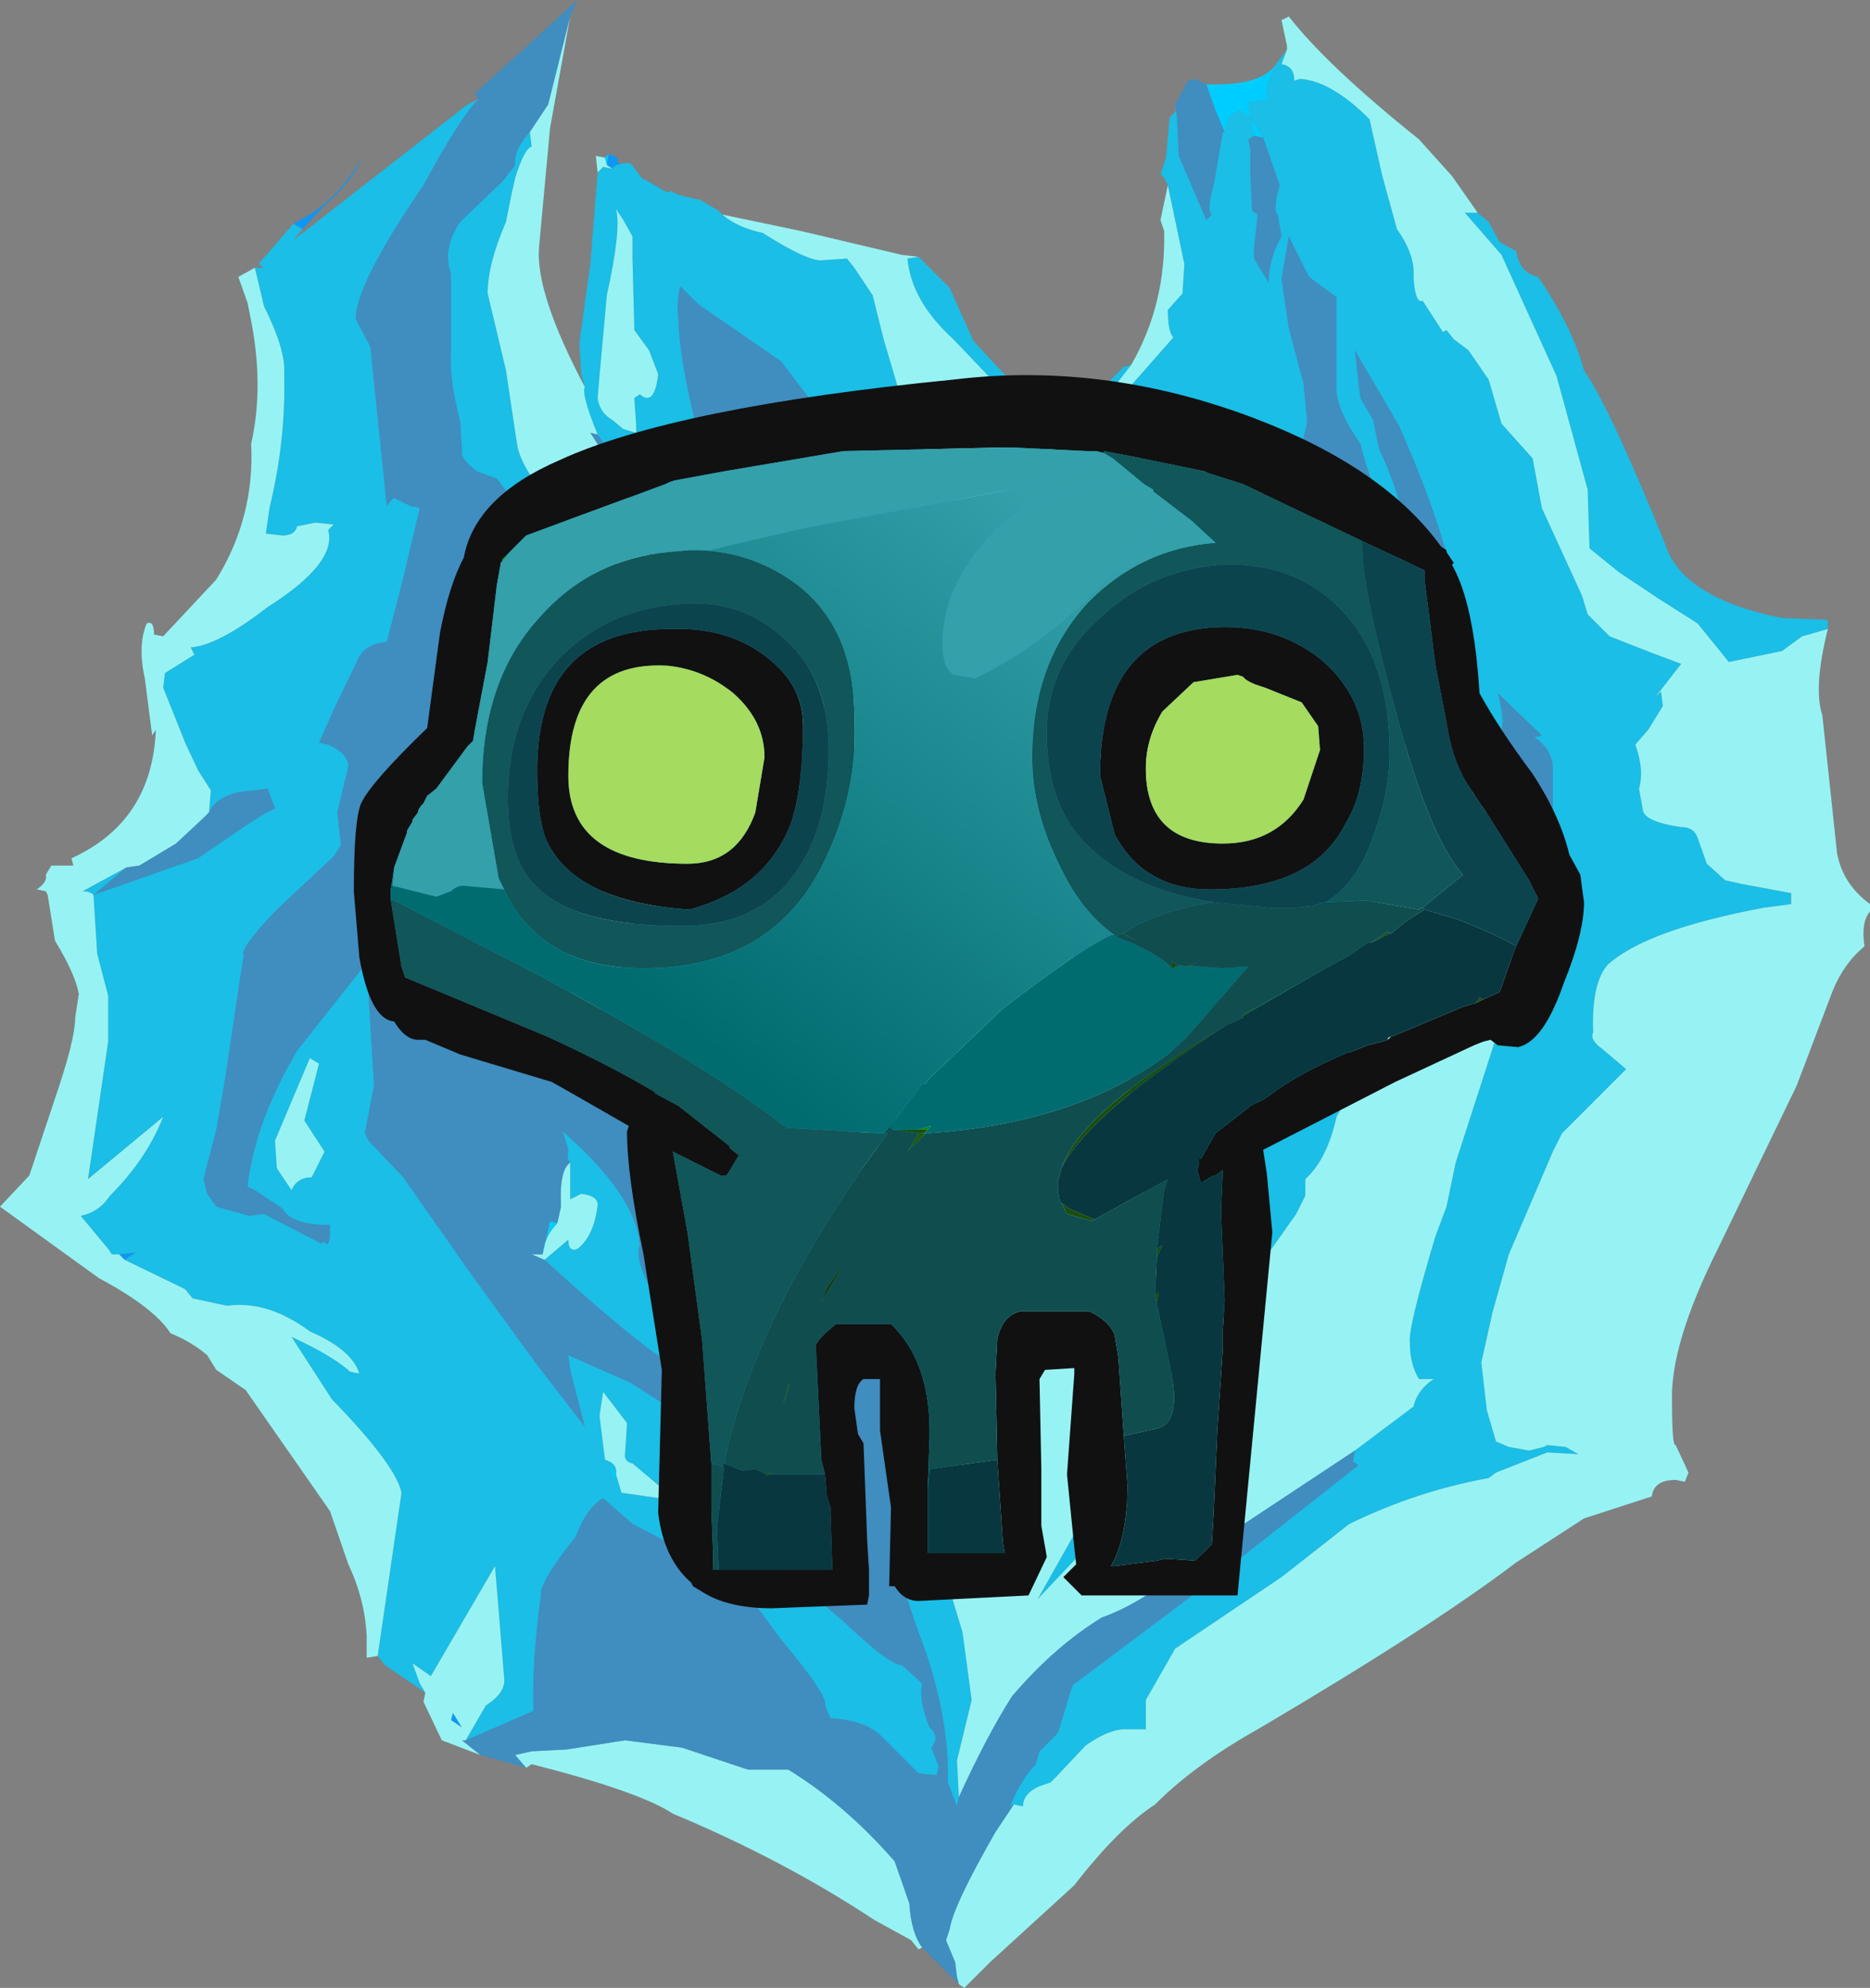 <?xml version="1.0" encoding="UTF-8" standalone="no"?>
<svg xmlns:ffdec="https://www.free-decompiler.com/flash" xmlns:xlink="http://www.w3.org/1999/xlink" ffdec:objectType="shape" height="54.2px" width="51.0px" xmlns="http://www.w3.org/2000/svg">
  <rect width="100%" height="100%" fill="#808080" stroke="none"/>
  <g transform="matrix(1.0, 0.0, 0.0, 1.0, 9.85, 6.9)">
    <path d="M6.75 -2.7 L7.0 -2.6 Q6.95 -2.4 7.15 -2.45 L6.95 -2.4 6.85 -2.3 6.7 -2.4 6.75 -2.7 M7.65 -2.05 L7.95 -1.85 8.35 -1.65 7.65 -2.05 M-1.85 -0.8 L-1.4 -1.05 Q-0.55 -1.6 0.0 -2.55 -0.25 -1.95 -1.0 -1.3 L-1.6 -0.65 -1.85 -0.8 M19.3 18.85 L19.7 19.4 19.65 19.6 19.3 18.85 M2.45 40.0 L2.5 39.8 2.75 40.2 2.45 40.0 M-6.6 27.3 L-6.15 27.25 -6.45 27.45 -6.6 27.3" fill="#0099ff" fill-opacity="0.902" fill-rule="evenodd" stroke="none"/>
    <path d="M6.1 3.65 L6.0 3.3 5.95 2.45 6.25 0.3 6.45 -2.2 6.6 -2.35 6.85 -2.3 6.95 -2.4 7.15 -2.45 7.35 -2.45 7.65 -2.05 8.35 -1.65 8.45 -1.7 Q8.5 -1.6 9.25 -1.45 L9.75 -1.15 9.85 -1.05 Q10.25 -0.7 10.95 -0.55 12.05 0.15 12.5 0.2 L13.25 0.15 13.45 0.4 13.95 1.15 14.25 2.35 14.9 4.55 16.05 6.65 16.75 7.15 17.5 6.65 17.7 6.15 18.05 5.7 17.45 6.35 Q17.05 6.35 17.05 5.95 L17.5 5.45 17.55 4.6 17.4 3.95 17.2 3.45 16.15 2.35 Q15.0 1.3 14.9 0.15 L15.2 0.1 16.05 0.95 16.7 2.4 18.0 3.8 18.8 4.4 19.75 4.2 19.75 4.05 Q19.8 3.7 20.2 3.7 L20.8 3.1 21.0 3.05 19.8 4.6 19.4 4.85 18.8 5.2 18.7 5.55 19.0 5.35 19.9 4.8 21.05 3.55 22.15 2.3 Q22.0 2.15 22.0 1.55 L22.4 1.1 22.45 0.3 22.0 -1.85 21.9 -2.05 21.8 -2.15 21.95 -2.6 22.05 -3.7 Q22.3 -3.9 22.2 -4.05 L22.25 -3.7 22.3 -2.65 23.05 -0.9 23.2 -1.05 Q23.05 -1.15 23.25 -1.85 L23.5 -3.3 23.55 -3.3 23.65 -3.7 23.95 -3.9 24.25 -3.7 24.2 -4.1 24.75 -4.2 Q24.6 -4.35 24.85 -4.95 L24.95 -5.15 25.25 -5.55 25.1 -5.15 Q25.45 -5.1 25.45 -4.7 L25.6 -4.75 Q26.45 -4.7 27.5 -3.65 L27.85 -2.1 28.25 -0.65 Q28.75 0.05 28.7 0.65 28.75 1.4 28.95 1.3 L29.5 2.15 29.6 2.1 29.8 2.35 30.2 2.65 30.75 3.45 31.1 4.65 31.95 5.6 32.2 6.95 33.3 9.35 33.45 9.85 34.05 10.45 35.2 10.9 36.0 11.2 35.3 12.1 35.45 11.95 35.5 12.35 35.1 13.0 34.75 13.4 Q35.0 14.1 34.85 14.6 L34.95 15.15 Q34.95 15.5 36.0 15.65 36.35 15.65 36.45 15.95 L36.7 16.65 37.2 17.1 37.65 17.2 39.0 17.45 39.0 17.75 38.25 17.85 Q35.05 18.45 34.0 19.4 33.55 19.9 33.6 21.25 33.5 21.45 33.85 21.7 L34.5 22.25 32.75 24.0 32.5 24.5 31.3 27.3 30.85 28.9 30.55 30.25 30.7 31.55 30.95 32.4 31.3 32.55 31.85 32.65 32.25 32.55 32.35 32.5 32.85 32.55 33.2 32.75 32.35 32.7 30.95 33.25 30.75 33.4 Q28.8 33.75 26.95 34.65 L25.1 36.1 22.2 38.05 21.4 39.45 21.4 40.25 20.75 40.25 Q20.3 40.3 19.75 40.7 L18.95 41.55 18.8 41.7 18.5 41.8 Q18.05 42.0 18.05 42.35 L17.8 42.3 17.7 42.35 Q18.0 41.6 18.4 41.2 L18.5 40.85 19.0 40.35 19.4 39.05 23.0 36.35 27.2 33.05 27.05 32.95 27.1 32.65 28.7 31.45 Q28.8 31.0 29.25 30.7 L28.85 30.7 Q28.6 30.3 28.6 29.7 28.55 29.3 29.3 26.8 L29.6 26.0 29.85 24.8 31.45 19.85 31.35 19.4 Q31.75 17.85 32.35 16.85 32.6 16.25 32.5 15.25 L32.5 14.0 Q32.45 13.5 32.0 13.2 L32.2 13.15 31.0 12.0 Q31.25 12.9 31.0 13.25 L30.7 13.25 Q30.3 12.7 29.85 11.6 29.7 10.5 29.0 10.15 28.05 9.35 28.0 8.35 L27.95 6.95 Q27.55 6.4 27.25 5.2 26.55 4.2 26.6 3.6 L26.6 1.2 25.85 0.65 25.3 -0.45 25.1 0.7 25.3 2.05 25.7 3.55 25.8 4.6 25.7 5.05 25.5 5.35 24.8 6.15 24.2 7.4 23.3 8.55 22.05 9.7 22.05 8.8 Q22.15 8.15 21.8 8.1 L21.05 7.2 20.7 6.65 Q20.45 6.6 20.25 6.9 L18.25 8.2 18.05 8.7 18.05 9.15 17.55 9.25 17.25 9.45 17.4 8.95 16.95 8.65 16.4 8.05 14.45 7.05 14.3 6.35 14.0 6.35 12.9 4.85 11.45 2.95 9.2 1.4 8.7 0.9 Q8.6 1.35 8.65 1.8 8.7 3.1 9.25 5.15 L10.0 8.55 8.9 8.3 7.75 6.6 7.5 5.9 Q6.95 5.7 6.45 4.95 6.0 3.85 6.1 3.65 M30.45 -1.1 L30.75 -0.85 31.05 -0.3 31.5 -0.05 Q31.6 0.55 32.1 0.65 33.05 2.05 33.35 3.2 34.05 4.2 35.55 7.9 36.0 9.4 38.75 9.95 L40.0 10.0 40.0 10.25 39.3 10.45 38.75 10.85 37.3 11.15 36.45 10.1 35.35 9.4 34.3 8.7 33.5 8.05 33.45 6.45 32.6 3.35 31.1 0.05 30.1 -1.1 30.45 -1.1 M1.75 39.25 L0.65 38.5 0.45 38.25 1.1 33.8 Q0.95 33.05 -0.8 31.25 L-1.9 29.55 Q-0.8 30.05 -0.3 30.5 L-0.05 30.55 Q-0.25 29.9 -1.4 29.4 -2.55 28.55 -3.65 28.7 L-3.9 28.65 -4.6 28.5 -4.8 28.25 -6.45 27.45 -6.15 27.25 -6.6 27.3 -6.8 27.3 -6.9 27.15 -7.65 26.25 Q-7.15 26.15 -6.85 25.7 -5.85 24.7 -5.4 23.55 L-7.45 25.25 -6.9 21.5 -6.9 20.25 -7.2 19.1 -7.3 17.5 -4.45 16.5 -3.35 15.75 Q-2.55 15.2 -2.35 15.15 L-2.55 14.6 -2.9 14.65 Q-3.9 14.7 -4.15 15.25 L-4.1 14.65 -4.45 14.1 -4.8 13.35 -5.4 11.85 -5.35 11.45 -4.55 10.95 -4.65 10.75 Q-3.9 10.7 -2.55 9.65 -0.65 8.45 -0.9 7.55 L-0.75 7.4 -1.25 7.35 -1.75 7.45 Q-1.8 7.7 -2.15 7.7 L-2.6 7.65 -2.5 6.95 Q-2.05 5.1 -2.1 3.3 -2.05 2.65 -2.65 1.45 L-2.9 0.4 -2.65 0.4 -2.8 0.3 -1.85 -0.8 -1.6 -0.65 -1.85 -0.35 2.9 -4.05 3.2 -4.2 Q2.7 -3.7 1.7 -1.85 -0.15 0.85 -0.15 1.8 L0.25 2.55 0.7 6.9 Q0.9 6.6 0.95 6.7 L1.35 6.9 1.6 6.95 1.15 8.85 0.7 10.6 Q0.15 10.65 -0.05 11.0 L-0.75 12.45 -1.15 13.35 -0.9 13.4 Q-0.35 13.65 -0.35 14.0 L-0.65 15.25 -0.55 16.15 -0.75 16.45 -2.3 17.9 Q-3.35 19.0 -3.2 19.15 L-3.3 19.75 -3.7 22.45 -3.95 23.9 -4.3 25.25 -4.2 25.65 -3.95 26.0 -3.05 26.25 -2.65 26.2 -1.1 27.0 -1.0 26.95 Q-0.9 27.15 -0.85 26.8 L-0.85 26.5 Q-1.9 26.5 -2.15 26.05 L-2.9 25.55 -3.1 25.45 Q-2.9 23.7 -1.75 21.75 L0.15 19.35 0.35 22.7 0.1 24.0 0.2 24.2 1.15 25.2 2.9 27.7 4.75 30.25 6.1 32.0 5.7 30.45 5.65 30.05 7.35 30.8 8.75 31.7 11.15 35.2 Q11.8 36.2 13.15 37.3 14.4 38.5 14.75 38.5 L15.3 39.0 Q15.2 39.45 15.5 40.2 15.8 40.45 15.55 40.75 L15.75 41.25 15.7 41.5 15.2 41.45 14.8 41.05 14.2 40.45 Q13.75 40.0 12.8 39.95 L12.65 39.6 Q12.75 39.35 11.45 37.8 L10.2 36.1 7.4 34.65 6.6 33.95 Q6.15 34.2 5.85 35.0 4.85 36.25 4.9 36.6 4.65 38.45 4.7 39.75 L2.85 40.55 3.4 39.6 Q3.95 39.25 3.9 38.85 L3.65 35.8 1.9 38.8 1.4 38.45 1.6 39.0 1.75 39.25 M7.4 9.4 Q6.9 9.6 6.4 8.85 L5.4 7.9 4.65 7.4 3.7 6.15 3.15 5.95 Q2.7 5.6 2.75 5.4 L2.7 4.6 Q2.4 3.4 2.45 2.8 L2.45 0.55 Q2.2 -0.1 2.7 -0.85 L3.85 -1.95 4.2 -2.4 Q4.15 -2.8 4.6 -3.3 L4.65 -2.9 Q4.45 -2.85 4.2 -2.05 L4.1 -1.6 3.95 -0.85 Q3.45 0.3 3.45 1.1 L3.95 3.2 4.25 5.2 Q4.35 5.95 5.65 7.35 L7.85 9.15 7.4 9.4 M7.15 -0.9 L6.95 -1.2 Q7.1 -0.65 6.7 1.15 L6.5 3.35 6.45 3.95 Q6.5 4.35 6.85 4.55 L7.15 4.8 7.5 4.9 7.5 4.7 7.45 3.95 7.6 3.85 Q8.0 4.2 8.1 3.3 L7.85 2.65 7.45 2.1 7.4 0.15 7.4 -0.45 7.15 -0.9 M24.6 -3.15 L24.25 -3.7 24.35 -3.2 24.2 -3.1 24.25 -2.8 24.25 -2.15 24.3 -1.15 24.45 -1.05 24.35 -0.15 24.35 0.15 24.75 0.8 Q24.75 0.15 25.1 -0.45 L25.0 -1.05 Q24.85 -1.15 25.05 -1.85 L24.6 -3.15 M27.75 5.3 Q28.45 6.85 28.35 7.3 L28.7 8.1 28.75 9.1 Q28.75 9.45 29.5 10.2 L30.05 11.1 30.35 11.65 30.3 11.25 30.2 10.95 30.3 10.65 30.3 10.25 29.85 9.35 Q29.6 7.65 28.3 4.7 L27.1 2.65 27.25 3.95 27.6 4.55 27.75 5.3 M19.95 13.85 L20.5 13.75 20.2 14.25 21.05 13.85 21.0 14.25 21.05 14.65 Q21.75 14.85 22.0 14.2 L22.25 13.7 22.25 13.4 21.95 13.25 22.3 12.85 23.95 12.35 25.5 11.6 25.1 11.6 Q25.25 11.45 25.5 11.35 L25.8 11.4 26.75 11.6 27.8 11.7 27.75 11.9 25.5 12.2 24.5 12.85 23.3 13.85 Q22.5 14.35 22.25 16.15 22.25 16.5 22.4 16.65 L22.0 17.1 Q21.65 17.15 21.45 16.85 L21.2 16.15 20.5 15.45 20.15 14.85 19.5 15.0 18.15 15.15 17.9 14.7 17.8 14.95 Q19.0 16.15 19.2 17.1 19.55 17.9 20.9 19.4 L22.05 21.25 22.25 22.75 Q22.3 23.4 21.9 23.65 L21.8 24.8 21.8 26.45 22.25 26.4 Q22.4 24.8 23.55 22.5 L23.7 21.2 Q24.95 19.75 25.25 18.95 L26.05 16.85 26.8 15.15 27.5 13.7 27.6 13.25 27.75 13.15 Q27.7 12.75 28.0 12.6 L28.2 12.25 Q28.05 12.15 28.3 12.15 L28.7 12.1 28.6 12.7 27.8 16.95 27.05 21.85 Q27.0 22.9 26.6 23.55 26.35 24.7 25.75 25.25 L25.75 25.7 25.5 26.2 24.05 28.25 21.55 31.65 21.5 31.5 22.0 30.4 21.45 29.5 21.7 27.75 21.45 26.15 21.25 24.65 Q20.9 24.0 21.0 22.3 20.55 21.4 20.15 21.25 L19.7 19.75 19.65 19.6 19.7 19.4 19.3 18.85 19.15 18.6 18.25 17.15 18.4 17.0 Q18.55 17.1 18.5 16.7 L17.8 14.95 17.75 14.75 Q16.9 13.5 16.05 13.45 L15.65 13.5 Q15.55 13.35 15.7 13.15 15.0 12.5 14.4 10.9 L14.3 10.75 14.45 10.45 14.65 10.4 15.0 10.35 16.5 12.95 Q17.75 14.6 18.9 14.65 19.8 14.65 19.9 14.15 L19.95 13.85 M12.75 11.75 L12.65 11.9 12.2 11.5 11.4 12.85 11.4 13.0 10.95 13.95 11.05 14.15 10.7 14.9 10.25 15.45 10.15 16.7 10.1 17.95 10.15 18.9 Q10.2 19.35 9.35 19.9 8.6 20.5 7.95 20.5 L7.85 19.75 Q7.85 21.2 7.5 22.0 L6.85 21.9 5.6 21.25 Q5.1 21.15 5.2 20.7 5.0 20.65 4.9 19.9 L4.95 19.25 4.95 19.1 5.15 17.1 5.25 16.45 5.2 16.25 Q5.25 15.85 5.75 15.35 7.0 15.1 7.9 14.5 L10.0 13.15 10.55 12.75 Q10.95 12.15 11.95 11.5 L14.4 10.25 14.65 10.4 Q14.25 10.4 14.3 10.6 L14.3 10.75 13.75 11.15 13.95 11.15 13.8 11.25 13.3 12.4 13.4 12.75 13.45 13.15 13.4 13.4 13.45 13.5 13.65 14.1 14.4 16.15 Q15.3 19.15 15.4 21.15 15.5 22.25 15.2 24.9 L14.9 26.25 Q14.3 25.05 14.4 24.8 L13.95 24.05 13.7 23.45 13.45 23.8 12.7 21.65 13.0 19.25 13.2 17.1 12.9 14.15 12.8 13.5 12.75 12.75 13.0 12.85 13.2 12.75 Q13.0 12.45 13.15 12.15 L13.55 11.2 13.2 11.5 12.75 11.75 M7.45 17.0 L6.25 17.6 5.75 18.4 5.6 19.35 Q5.65 20.7 6.2 20.65 6.85 20.7 6.95 19.95 L7.1 18.85 Q7.0 18.5 7.45 18.25 L8.0 18.1 8.5 16.95 Q8.45 16.35 8.35 16.7 L8.0 16.65 7.45 17.0 M5.7 24.8 Q5.6 24.7 5.65 24.45 L5.5 23.95 Q7.5 25.7 7.6 27.05 7.45 27.5 8.0 28.4 8.45 30.05 9.25 30.55 8.9 31.0 5.0 27.45 L5.65 26.9 Q5.65 27.25 5.9 27.15 6.35 26.8 6.45 25.95 6.45 25.7 6.0 25.65 L5.7 25.8 5.7 24.8 M13.65 24.9 Q13.8 25.55 14.45 26.2 14.7 27.5 15.4 29.25 15.95 31.65 16.3 31.65 L16.4 32.0 16.4 33.2 16.3 35.0 15.75 36.0 16.05 36.45 16.4 37.6 16.65 39.45 16.25 41.1 16.3 42.1 16.25 42.35 16.0 41.7 Q16.05 39.8 15.2 37.6 L14.5 35.55 15.15 33.8 15.05 32.45 14.5 28.75 Q13.95 27.95 13.7 26.9 L13.55 26.15 Q13.9 25.95 13.8 25.55 13.55 25.2 13.65 24.9 M6.95 33.3 L7.1 33.8 8.15 33.95 Q8.2 33.65 8.35 33.8 L7.4 33.0 Q7.15 32.95 7.2 32.7 L7.25 31.9 6.6 31.05 6.5 31.7 6.65 32.9 Q7.0 33.0 6.95 33.3 L6.75 33.0 6.85 33.4 6.95 33.3 M19.55 34.75 L19.9 33.95 21.15 33.75 20.95 34.05 18.45 36.7 19.55 34.75 M24.6 26.65 L24.8 26.7 24.75 26.35 24.6 26.65 M-6.4 16.75 L-7.3 17.5 Q-7.4 17.4 -7.6 17.4 L-6.4 16.75 M-1.4 21.95 L-2.35 24.2 -2.3 24.95 -1.9 25.55 Q-1.75 25.2 -1.35 25.2 L-1.0 24.5 -1.55 23.65 -1.15 22.1 -1.4 21.95" fill="#00cdff" fill-opacity="0.8" fill-rule="evenodd" stroke="none"/>
    <path d="M5.7 -6.45 L5.15 -3.4 4.85 -0.15 Q4.75 1.1 6.1 3.65 6.0 3.85 6.45 4.95 L6.25 4.9 6.7 5.6 7.1 6.15 Q7.95 8.1 7.95 9.0 L7.75 9.35 Q7.65 9.45 7.7 9.65 L7.4 9.4 7.85 9.15 5.65 7.35 Q4.35 5.95 4.25 5.2 L3.95 3.2 3.45 1.1 Q3.45 0.3 3.95 -0.85 L4.1 -1.6 4.2 -2.05 Q4.45 -2.85 4.65 -2.9 L4.6 -3.3 5.1 -4.05 5.7 -6.45 M6.45 -2.2 L6.4 -2.65 6.65 -2.6 6.7 -2.4 6.85 -2.3 6.6 -2.35 6.45 -2.2 M9.85 -1.05 L12.0 -0.6 14.75 0.05 15.2 0.1 14.9 0.15 Q15.0 1.3 16.15 2.35 L17.2 3.45 17.4 3.95 17.55 4.6 17.5 5.45 17.05 5.95 Q17.05 6.35 17.45 6.35 L18.05 5.7 17.7 6.15 17.5 6.65 16.75 7.15 16.05 6.65 14.9 4.55 14.25 2.35 13.95 1.15 13.45 0.4 13.25 0.15 12.5 0.2 Q12.05 0.15 10.95 -0.55 10.25 -0.7 9.85 -1.05 M21.0 3.05 Q21.95 1.4 21.9 -0.6 L21.8 -0.9 22.0 -1.85 22.45 0.3 22.4 1.1 22.0 1.55 Q22.0 2.15 22.15 2.3 L21.05 3.55 19.9 4.8 19.0 5.35 18.7 5.55 18.8 5.2 19.4 4.85 19.8 4.6 21.0 3.05 M25.25 -5.55 L25.25 -5.65 25.1 -6.35 25.3 -6.45 Q26.35 -5.1 28.85 -3.1 L29.75 -2.1 30.45 -1.1 30.1 -1.1 31.1 0.05 32.6 3.35 33.45 6.45 33.5 8.05 34.3 8.7 35.35 9.4 36.45 10.1 37.3 11.15 38.75 10.85 39.3 10.45 40.0 10.25 Q39.6 11.85 39.85 12.6 L40.25 16.35 Q40.4 17.2 41.15 17.75 L41.15 17.95 Q40.9 18.25 41.0 18.9 40.4 19.4 40.1 20.2 L39.15 22.7 37.0 27.15 Q35.7 29.75 35.75 31.3 35.75 32.55 35.85 32.5 L36.2 33.25 36.1 33.5 35.85 33.45 Q35.25 33.45 35.2 33.9 L33.35 34.5 31.5 35.7 Q29.2 37.45 24.45 40.25 22.75 41.2 21.65 42.3 20.65 42.95 19.45 44.5 L17.15 46.6 16.45 47.3 16.3 47.2 16.25 47.0 16.2 46.6 15.95 46.0 16.05 45.7 Q16.15 45.05 17.3 43.05 L17.8 42.3 18.05 42.35 Q18.05 42.0 18.5 41.8 L18.8 41.7 18.95 41.55 19.75 40.7 Q20.3 40.3 20.75 40.25 L21.4 40.25 21.4 39.45 22.2 38.05 25.1 36.1 26.95 34.65 Q28.8 33.75 30.75 33.4 L30.95 33.25 32.35 32.7 33.2 32.75 32.85 32.55 32.35 32.5 32.25 32.55 31.85 32.65 31.3 32.55 30.95 32.4 30.7 31.55 30.55 30.25 30.85 28.9 31.3 27.3 32.5 24.5 32.75 24.0 34.5 22.25 33.85 21.7 Q33.5 21.45 33.6 21.25 33.55 19.9 34.0 19.4 35.05 18.45 38.25 17.85 L39.0 17.75 39.0 17.45 37.65 17.2 37.2 17.1 36.7 16.65 36.45 15.95 Q36.35 15.65 36.0 15.65 34.95 15.5 34.95 15.15 L34.85 14.6 Q35.0 14.1 34.75 13.4 L35.1 13.0 35.5 12.35 35.45 11.95 35.3 12.1 36.0 11.2 35.2 10.9 34.05 10.45 33.45 9.85 33.3 9.35 32.2 6.95 31.95 5.6 31.1 4.65 30.75 3.45 30.2 2.65 29.8 2.35 29.6 2.1 29.5 2.15 28.95 1.3 Q28.75 1.4 28.7 0.65 28.75 0.05 28.25 -0.65 L27.85 -2.1 27.5 -3.65 Q26.45 -4.7 25.6 -4.75 L25.45 -4.7 Q25.45 -5.1 25.1 -5.15 L25.25 -5.55 M15.3 46.2 L15.2 46.25 15.0 46.0 14.0 45.45 Q11.5 43.8 8.5 42.55 7.6 41.95 4.65 41.2 L4.5 41.3 4.2 40.95 4.65 40.85 5.6 40.8 7.2 40.55 8.75 40.75 10.55 41.35 11.65 41.35 Q13.2 42.3 14.55 43.85 L14.95 45.0 Q15.0 45.8 15.3 46.2 M3.25 40.95 L2.2 40.55 1.7 39.5 1.75 39.25 1.6 39.0 1.4 38.45 1.9 38.8 3.65 35.8 3.9 38.85 Q3.95 39.25 3.4 39.6 L2.85 40.55 2.75 40.55 3.25 40.95 M0.45 38.25 L0.15 38.3 0.15 37.7 Q0.1 36.7 -0.35 35.75 L-0.85 34.3 -3.15 31.0 -3.95 30.45 -4.2 30.05 Q-4.6 29.7 -5.2 29.45 -5.65 28.75 -7.15 27.95 L-9.85 26.0 -9.05 25.15 -8.35 23.05 Q-7.8 21.45 -7.8 20.85 L-7.7 20.2 Q-7.8 19.65 -8.35 18.75 L-8.55 17.5 -8.6 17.4 -8.85 17.35 Q-8.55 17.15 -8.6 16.95 L-8.45 16.7 -8.2 16.7 -7.85 16.7 -7.9 16.5 Q-5.7 15.5 -5.6 13.0 L-5.7 13.15 -5.9 11.6 Q-6.1 10.7 -5.85 10.1 -5.65 10.0 -5.65 10.4 L-5.4 10.45 -3.95 8.9 Q-2.9 7.2 -3.0 5.2 -2.65 3.65 -3.0 1.85 L-3.1 1.35 -3.35 0.65 -2.9 0.4 -2.65 1.45 Q-2.05 2.65 -2.1 3.3 -2.05 5.1 -2.5 6.95 L-2.6 7.65 -2.15 7.7 Q-1.8 7.7 -1.75 7.45 L-1.25 7.35 -0.75 7.4 -0.9 7.55 Q-0.65 8.45 -2.55 9.65 -3.9 10.7 -4.65 10.75 L-4.55 10.95 -5.35 11.45 -5.4 11.85 -4.8 13.35 -4.45 14.1 -4.1 14.65 -4.15 15.25 -4.3 15.4 -5.05 16.1 -6.05 16.7 -6.4 16.75 -7.6 17.4 Q-7.4 17.4 -7.3 17.5 L-7.2 19.1 -6.9 20.25 -6.9 21.5 -7.45 25.25 -5.4 23.55 Q-5.85 24.7 -6.85 25.7 -7.15 26.15 -7.65 26.25 L-6.9 27.15 -6.8 27.3 -6.6 27.3 -6.45 27.45 -4.8 28.25 -4.6 28.5 -3.9 28.65 -3.65 28.7 Q-2.55 28.55 -1.4 29.4 -0.25 29.9 -0.05 30.55 L-0.3 30.5 Q-0.8 30.05 -1.9 29.55 L-0.8 31.25 Q0.95 33.05 1.1 33.8 L0.45 38.25 M7.15 -0.9 L7.4 -0.45 7.4 0.15 7.45 2.1 7.85 2.65 8.1 3.3 Q8.0 4.2 7.6 3.85 L7.45 3.95 7.5 4.7 7.5 4.9 7.15 4.8 6.85 4.55 Q6.5 4.35 6.45 3.95 L6.5 3.35 6.7 1.15 Q7.1 -0.65 6.95 -1.2 L7.15 -0.9 M31.35 19.4 L31.45 19.85 29.85 24.8 29.6 26.0 29.3 26.8 Q28.55 29.3 28.6 29.7 28.6 30.3 28.85 30.7 L29.25 30.7 Q28.8 31.0 28.7 31.45 L27.1 32.65 23.7 34.9 Q23.45 34.8 23.3 35.15 21.5 36.75 20.2 37.2 18.9 38.0 17.75 39.35 17.05 40.45 16.3 42.1 L16.25 41.1 16.65 39.45 16.4 37.6 16.05 36.45 15.75 36.0 16.3 35.0 16.4 33.2 16.4 32.0 16.3 31.65 Q15.95 31.65 15.4 29.25 14.7 27.5 14.45 26.2 13.8 25.55 13.65 24.9 L13.55 23.95 13.45 23.8 13.7 23.45 13.95 24.05 14.4 24.8 Q14.3 25.05 14.9 26.25 L15.2 24.9 Q15.5 22.25 15.4 21.15 15.3 19.15 14.4 16.15 L13.65 14.1 13.45 13.5 13.4 13.4 13.45 13.15 13.4 12.75 13.3 12.4 13.8 11.25 13.95 11.15 13.75 11.15 14.3 10.75 14.3 10.6 Q14.25 10.4 14.65 10.4 L14.45 10.45 14.3 10.75 14.4 10.9 Q15.0 12.5 15.7 13.15 15.55 13.35 15.65 13.5 L16.05 13.45 Q16.9 13.5 17.75 14.75 L17.8 14.95 18.5 16.7 Q18.55 17.1 18.4 17.0 L18.25 17.15 19.15 18.6 19.3 18.85 19.65 19.6 19.7 19.75 20.15 21.25 Q20.55 21.4 21.0 22.3 20.9 24.0 21.25 24.65 L21.45 26.15 21.7 27.75 21.45 29.5 22.0 30.4 21.5 31.5 21.55 31.65 24.05 28.25 25.5 26.2 25.75 25.7 25.75 25.25 Q26.35 24.7 26.6 23.55 27.0 22.9 27.05 21.85 L27.8 16.95 28.6 12.7 28.7 12.1 28.3 12.15 Q28.75 11.9 28.75 11.45 L30.25 14.75 30.35 14.65 Q30.3 14.9 30.6 15.1 L30.6 14.9 31.25 17.6 31.3 18.1 31.35 18.45 31.45 18.85 31.35 19.4 M22.25 12.45 L23.55 12.0 25.1 11.6 25.5 11.6 23.95 12.35 22.3 12.85 21.95 13.25 22.25 13.4 22.25 13.7 22.0 14.2 Q21.75 14.85 21.05 14.65 L21.0 14.25 21.05 13.85 20.2 14.25 20.5 13.75 19.95 13.85 20.05 13.7 20.45 13.65 20.65 13.35 22.15 12.5 22.25 12.45 M11.4 13.0 L11.4 12.85 12.2 11.5 12.65 11.9 12.75 11.75 12.8 12.15 12.25 12.9 11.5 12.75 11.4 13.0 M7.45 17.0 L8.0 16.65 8.35 16.7 Q8.45 16.35 8.5 16.95 L8.0 18.1 7.45 18.25 Q7.0 18.5 7.1 18.85 L6.95 19.95 Q6.85 20.7 6.2 20.65 5.65 20.7 5.6 19.35 L5.75 18.4 6.25 17.6 7.45 17.0 M5.0 27.45 L4.65 27.3 4.95 27.3 Q5.0 26.8 5.35 26.45 L5.45 26.0 Q5.4 25.0 5.7 24.8 L5.7 25.8 6.0 25.65 Q6.45 25.7 6.45 25.95 6.35 26.8 5.9 27.15 5.65 27.25 5.65 26.9 L5.0 27.45 M19.55 34.75 L18.45 36.7 20.95 34.05 21.15 33.75 19.9 33.95 19.55 34.75 M6.95 33.3 Q7.0 33.0 6.65 32.9 L6.5 31.7 6.6 31.05 7.25 31.9 7.2 32.7 Q7.15 32.95 7.4 33.0 L8.35 33.8 Q8.2 33.65 8.15 33.95 L7.1 33.8 6.95 33.3 M2.45 40.0 L2.75 40.2 2.5 39.8 2.45 40.0 M24.6 26.65 L24.75 26.35 24.8 26.7 24.6 26.65 M-1.4 21.95 L-1.15 22.1 -1.55 23.65 -1.0 24.5 -1.35 25.2 Q-1.75 25.2 -1.9 25.55 L-2.3 24.95 -2.35 24.2 -1.4 21.95" fill="#99ffff" fill-opacity="0.902" fill-rule="evenodd" stroke="none"/>
    <path d="M3.2 -4.2 L3.1 -4.35 5.9 -6.9 5.7 -6.45 5.1 -4.05 4.6 -3.3 Q4.15 -2.8 4.2 -2.4 L3.85 -1.95 2.7 -0.85 Q2.2 -0.1 2.45 0.55 L2.45 2.8 Q2.4 3.4 2.7 4.6 L2.75 5.4 Q2.7 5.6 3.15 5.95 L3.7 6.15 4.65 7.4 5.4 7.9 6.4 8.85 Q6.9 9.6 7.4 9.4 L7.7 9.65 Q7.65 9.45 7.75 9.35 L7.95 9.0 Q7.95 8.1 7.1 6.15 L6.7 5.6 6.25 4.9 6.45 4.95 Q6.95 5.7 7.5 5.9 L7.75 6.6 8.9 8.3 10.0 8.55 9.25 5.15 Q8.7 3.1 8.65 1.8 8.6 1.35 8.7 0.9 L9.2 1.4 11.45 2.95 12.9 4.85 14.0 6.35 14.3 6.35 14.45 7.05 16.4 8.05 16.95 8.65 17.4 8.95 17.25 9.45 17.55 9.25 18.05 9.15 18.05 8.7 18.25 8.2 20.25 6.9 Q20.45 6.6 20.7 6.65 L21.05 7.2 21.8 8.1 Q22.15 8.15 22.05 8.8 L22.05 9.7 23.3 8.55 24.2 7.4 24.8 6.15 25.5 5.35 25.7 5.05 25.8 4.6 25.7 3.55 25.3 2.05 25.1 0.7 25.3 -0.45 25.85 0.65 26.6 1.2 26.6 3.6 Q26.55 4.2 27.25 5.2 27.55 6.4 27.95 6.95 L28.0 8.35 Q28.05 9.35 29.0 10.15 29.7 10.5 29.85 11.6 30.3 12.7 30.7 13.25 L31.0 13.25 Q31.25 12.9 31.0 12.0 L32.2 13.15 32.0 13.2 Q32.45 13.5 32.5 14.0 L32.5 15.25 Q32.6 16.25 32.35 16.85 31.75 17.85 31.35 19.4 L31.45 18.85 31.35 18.45 31.3 18.1 31.25 17.6 30.6 14.9 30.6 15.1 Q30.3 14.9 30.35 14.65 L30.25 14.75 28.75 11.45 Q28.75 11.9 28.3 12.15 28.05 12.15 28.2 12.25 L28.0 12.6 Q27.7 12.75 27.75 13.15 L27.6 13.25 27.5 13.7 26.8 15.15 26.05 16.85 25.25 18.95 Q24.95 19.75 23.7 21.2 L23.55 22.5 Q22.4 24.8 22.25 26.4 L21.8 26.45 21.8 24.8 21.9 23.65 Q22.3 23.4 22.25 22.75 L22.05 21.25 20.9 19.4 Q19.55 17.9 19.2 17.1 19.0 16.15 17.8 14.95 L17.9 14.7 18.15 15.15 19.5 15.0 20.15 14.85 20.5 15.45 21.2 16.15 21.45 16.85 Q21.65 17.15 22.0 17.1 L22.4 16.65 Q22.25 16.5 22.25 16.15 22.5 14.35 23.3 13.85 L24.5 12.85 25.5 12.2 27.75 11.9 27.8 11.7 26.75 11.6 25.8 11.4 25.5 11.35 Q25.25 11.45 25.1 11.6 L23.55 12.0 22.25 12.45 22.2 12.35 22.15 12.5 20.65 13.35 20.45 13.65 20.05 13.7 19.95 13.85 19.9 14.15 Q19.8 14.65 18.9 14.65 17.75 14.6 16.5 12.95 L15.0 10.35 14.65 10.4 14.4 10.25 11.95 11.5 Q10.95 12.15 10.55 12.75 L10.0 13.15 7.9 14.5 Q7.0 15.1 5.75 15.35 5.25 15.85 5.2 16.25 L5.25 16.45 5.15 17.1 4.95 19.1 4.95 19.25 4.9 19.9 Q5.0 20.65 5.2 20.7 5.1 21.15 5.6 21.25 L6.85 21.9 7.5 22.0 Q7.85 21.2 7.85 19.75 L7.95 20.5 Q8.6 20.5 9.35 19.9 10.2 19.35 10.15 18.9 L10.1 17.95 10.15 16.7 10.25 15.45 10.7 14.9 11.05 14.15 10.95 13.95 11.4 13.0 11.5 12.75 12.25 12.9 12.8 12.15 12.75 11.75 13.2 11.5 13.55 11.2 13.15 12.15 Q13.0 12.45 13.2 12.75 L13.0 12.85 12.75 12.75 12.8 13.5 12.9 14.15 13.2 17.1 13.0 19.25 12.7 21.65 13.45 23.8 13.55 23.95 13.65 24.9 Q13.55 25.2 13.8 25.55 13.9 25.95 13.55 26.15 L13.7 26.9 Q13.95 27.95 14.5 28.75 L15.05 32.45 15.15 33.8 14.5 35.55 15.2 37.6 Q16.05 39.8 16.0 41.7 L16.25 42.35 16.3 42.1 Q17.05 40.45 17.75 39.35 18.9 38.0 20.2 37.2 21.5 36.75 23.3 35.15 23.45 34.8 23.7 34.9 L27.1 32.65 27.05 32.95 27.2 33.05 23.0 36.35 19.4 39.05 19.0 40.35 18.5 40.85 18.4 41.2 Q18.0 41.6 17.7 42.35 L17.8 42.3 17.3 43.05 Q16.15 45.05 16.05 45.7 L15.95 46.0 16.2 46.6 16.25 47.0 16.3 47.2 15.3 46.2 Q15.0 45.8 14.95 45.0 L14.55 43.85 Q13.2 42.3 11.65 41.35 L10.55 41.35 8.75 40.75 7.2 40.55 5.6 40.8 4.65 40.85 4.2 40.95 4.5 41.3 3.25 40.95 2.75 40.55 2.85 40.55 4.7 39.75 Q4.65 38.45 4.9 36.6 4.85 36.25 5.85 35.0 6.15 34.2 6.6 33.95 L7.4 34.65 10.2 36.1 11.45 37.8 Q12.75 39.35 12.65 39.6 L12.8 39.95 Q13.75 40.0 14.2 40.45 L14.8 41.05 15.2 41.45 15.7 41.5 15.75 41.25 15.55 40.75 Q15.8 40.45 15.5 40.2 15.2 39.45 15.3 39.0 L14.75 38.5 Q14.4 38.5 13.15 37.3 11.8 36.2 11.15 35.2 L8.75 31.7 7.35 30.8 5.65 30.05 5.7 30.45 6.1 32.0 4.75 30.25 2.9 27.7 1.15 25.2 0.2 24.2 0.1 24.0 0.35 22.7 0.15 19.35 -1.75 21.75 Q-2.9 23.7 -3.1 25.45 L-2.9 25.55 -2.15 26.05 Q-1.9 26.5 -0.85 26.5 L-0.85 26.8 Q-0.9 27.15 -1.0 26.95 L-1.1 27.0 -2.65 26.2 -3.05 26.25 -3.95 26.0 -4.2 25.65 -4.3 25.25 -3.95 23.9 -3.7 22.45 -3.3 19.75 -3.2 19.15 Q-3.35 19.0 -2.3 17.9 L-0.75 16.45 -0.55 16.15 -0.65 15.25 -0.35 14.0 Q-0.35 13.65 -0.9 13.4 L-1.15 13.35 -0.75 12.45 -0.05 11.0 Q0.15 10.65 0.7 10.6 L1.15 8.85 1.6 6.95 1.35 6.9 0.95 6.7 Q0.9 6.6 0.7 6.9 L0.25 2.55 -0.15 1.8 Q-0.15 0.85 1.7 -1.85 2.7 -3.7 3.2 -4.2 M22.2 -4.05 L22.55 -4.7 22.75 -4.75 23.05 -4.6 23.3 -3.9 23.55 -3.3 23.5 -3.3 23.25 -1.85 Q23.05 -1.15 23.2 -1.05 L23.05 -0.9 22.3 -2.65 22.25 -3.7 22.2 -4.05 M24.35 -3.2 L24.6 -3.15 25.05 -1.85 Q24.85 -1.15 25.0 -1.05 L25.1 -0.45 Q24.75 0.15 24.75 0.8 L24.35 0.15 24.35 -0.15 24.45 -1.05 24.3 -1.15 24.25 -2.15 24.25 -2.8 24.2 -3.1 24.35 -3.2 M27.75 5.3 L27.6 4.55 27.25 3.95 27.1 2.65 28.3 4.7 Q29.6 7.65 29.85 9.35 L30.3 10.25 30.3 10.65 30.2 10.95 30.3 11.25 30.35 11.65 30.05 11.1 29.5 10.2 Q28.75 9.45 28.75 9.1 L28.7 8.1 28.35 7.3 Q28.45 6.85 27.75 5.3 M5.0 27.45 Q8.9 31.0 9.25 30.55 8.45 30.05 8.0 28.4 7.45 27.5 7.6 27.05 7.5 25.7 5.5 23.95 L5.65 24.45 Q5.6 24.7 5.7 24.8 5.4 25.0 5.45 26.0 L5.35 26.45 5.15 26.4 4.95 27.3 4.65 27.3 5.0 27.45 M-4.15 15.25 Q-3.9 14.7 -2.9 14.65 L-2.55 14.6 -2.35 15.15 Q-2.55 15.2 -3.35 15.75 L-4.45 16.5 -7.3 17.5 -6.4 16.75 -6.05 16.7 -5.05 16.1 -4.3 15.4 -4.15 15.25" fill="#0099ff" fill-opacity="0.502" fill-rule="evenodd" stroke="none"/>
    <path d="M6.65 -2.6 L6.75 -2.7 6.7 -2.4 6.65 -2.6 M23.05 -4.6 Q24.55 -4.55 24.95 -5.15 L24.85 -4.95 Q24.6 -4.35 24.75 -4.2 L24.2 -4.1 24.25 -3.7 23.95 -3.9 23.65 -3.7 23.55 -3.3 23.3 -3.9 23.05 -4.6 M24.35 -3.2 L24.25 -3.7 24.6 -3.15 24.35 -3.2 M22.25 12.45 L22.15 12.5 22.2 12.35 22.25 12.45 M4.95 27.3 L5.15 26.4 5.35 26.45 Q5.0 26.8 4.95 27.3 M6.95 33.3 L6.85 33.4 6.75 33.0 6.95 33.3" fill="#00cdff" fill-rule="evenodd" stroke="none"/>
    <path d="M27.3 7.85 L25.2 6.85 24.05 6.3 23.1 6.0 23.0 5.95 21.05 5.55 20.25 5.4 20.25 5.45 20.05 5.4 19.8 5.4 17.75 5.3 17.6 5.3 17.5 5.3 13.15 5.4 9.9 5.95 8.55 6.2 8.4 6.25 8.3 6.3 4.5 7.7 4.2 8.0 4.1 8.1 4.05 8.15 3.85 8.35 3.85 8.4 3.8 8.45 3.8 8.5 3.7 9.05 3.45 11.15 3.1 13.0 3.05 13.3 2.9 13.45 2.05 14.6 1.8 14.8 1.7 15.0 Q1.55 15.15 1.55 15.25 L1.4 15.45 1.4 15.5 1.25 15.75 1.25 15.8 0.9 16.75 0.8 17.4 0.8 17.6 1.1 19.45 1.2 19.75 5.05 21.35 Q6.8 22.15 8.05 22.9 L8.0 22.9 8.65 23.25 10.05 24.35 10.05 24.4 10.3 24.6 10.0 25.1 9.95 25.15 9.8 25.15 9.4 24.95 8.5 24.5 8.9 26.7 9.3 29.65 9.5 32.35 9.55 33.0 9.55 33.95 9.55 34.25 9.6 35.5 9.6 35.9 9.75 35.9 12.85 35.9 12.8 34.35 12.8 34.2 12.7 33.9 12.65 33.3 12.55 32.9 12.4 29.8 Q12.4 29.65 12.95 29.2 L14.45 29.2 Q15.55 30.25 15.5 32.3 L15.45 33.75 15.45 35.0 15.45 35.45 17.55 35.45 17.5 35.15 17.35 32.9 17.3 30.55 17.35 29.6 Q17.5 28.95 18.0 28.85 L19.85 28.85 Q20.4 29.1 20.55 29.5 L20.65 30.1 20.8 32.25 20.9 33.6 Q20.9 35.0 20.45 35.8 L20.55 35.8 21.7 35.65 21.9 35.6 22.0 35.6 22.75 35.65 23.2 35.2 23.25 34.35 23.35 32.1 23.5 29.85 23.5 29.35 23.55 28.55 23.45 26.1 23.5 25.0 23.3 25.15 23.25 25.15 22.9 25.35 22.8 25.0 22.85 24.85 22.85 24.7 22.9 24.7 23.3 24.0 24.2 23.3 24.25 23.25 24.35 23.2 Q24.6 23.1 24.8 22.95 25.5 22.4 26.9 21.8 L26.95 21.8 27.45 21.6 27.85 21.5 28.0 21.45 28.1 21.35 28.15 21.35 30.05 20.55 30.4 20.45 30.6 20.35 31.05 20.15 31.35 19.3 31.5 18.9 32.1 17.6 32.05 17.5 31.85 17.1 30.75 15.35 30.15 14.45 Q29.75 13.8 29.6 12.8 L29.3 11.25 29.0 8.9 29.0 8.65 27.3 7.85 M24.05 11.55 L23.9 11.5 22.7 11.7 21.85 12.5 Q21.4 13.25 21.4 14.05 21.4 16.1 23.5 16.1 24.95 16.1 25.7 14.9 L26.15 13.55 26.1 12.9 25.65 12.25 24.65 11.85 Q24.15 11.7 24.05 11.55 M29.6 8.15 L29.8 8.45 29.75 8.5 Q30.35 9.55 30.5 12.0 31.05 13.0 31.95 14.2 32.7 15.35 32.95 16.4 L33.25 16.95 33.35 17.7 Q33.35 18.55 32.8 19.9 32.25 21.5 31.55 21.65 L31.0 21.6 30.8 21.45 30.6 21.5 30.35 21.6 28.2 22.6 24.6 24.45 24.7 25.1 24.85 26.7 23.9 36.6 19.65 36.6 19.15 36.1 19.5 35.75 19.45 35.3 19.25 33.3 19.45 30.55 19.45 30.4 18.65 30.45 18.5 30.7 18.55 33.15 18.55 34.7 18.7 35.55 18.2 36.6 15.2 36.75 Q14.8 36.75 14.55 36.35 L14.4 36.35 14.45 34.2 14.15 32.1 14.15 30.7 13.7 30.7 Q13.45 30.85 13.45 31.5 L13.55 32.2 13.7 32.45 13.8 35.1 13.85 35.9 13.85 36.2 13.85 36.6 13.8 36.85 11.2 36.95 Q10.0 36.95 9.3 36.5 L9.05 36.35 9.0 36.25 Q8.25 35.6 8.1 34.35 L8.2 30.45 7.7 27.3 Q7.25 25.15 7.25 23.95 L7.3 23.8 Q5.65 22.85 5.2 22.6 L2.7 21.85 1.75 21.45 1.55 21.45 Q1.2 21.45 0.9 20.95 0.25 20.9 -0.05 19.2 L-0.2 17.4 Q-0.2 15.45 0.0 15.0 0.25 14.45 1.8 12.95 L2.15 10.35 Q2.4 9.05 2.8 8.3 3.1 6.65 5.4 5.65 8.55 4.2 16.15 3.45 20.25 2.95 24.35 4.5 27.9 5.85 29.45 8.0 L29.6 8.1 29.6 8.15 M26.2 11.1 Q27.35 12.1 27.35 13.5 27.35 14.75 26.85 15.55 25.95 17.35 23.15 17.35 21.35 17.35 20.55 15.85 L20.15 14.25 Q20.15 10.1 23.75 10.2 25.15 10.25 26.2 11.1 M8.9 16.65 Q10.25 16.65 10.75 15.25 L11.0 13.75 Q11.0 12.75 10.15 12.0 9.35 11.35 8.35 11.25 5.65 11.1 5.65 14.25 5.65 16.65 8.9 16.65 M5.15 16.2 Q4.8 15.65 4.8 14.1 4.8 10.25 8.45 10.25 9.9 10.2 10.9 10.9 12.05 11.7 12.05 12.85 12.05 14.65 11.7 15.6 11.0 17.35 8.95 17.9 6.0 17.7 5.15 16.2" fill="#111111" fill-rule="evenodd" stroke="none"/>
    <path d="M20.75 18.55 L20.8 18.55 21.15 18.75 20.75 18.55 M30.6 20.35 L30.4 20.45 30.5 20.3 30.6 20.35 M27.55 18.8 L27.7 18.7 28.0 18.5 28.05 18.55 27.55 18.8 M23.6 21.05 Q19.95 23.4 19.15 24.85 L19.1 24.95 Q19.6 23.4 23.6 21.05 M19.1 25.9 L19.3 26.05 20.0 26.35 19.95 26.4 19.25 26.2 19.1 25.9 M21.7 27.15 L21.85 27.05 21.7 27.4 21.7 27.2 21.7 27.15 M21.65 28.35 L21.75 28.35 21.7 28.65 21.65 28.4 21.65 28.35 M15.2 24.0 L14.5 23.9 14.6 23.9 15.15 23.9 15.45 23.9 15.35 24.0 15.2 24.0 M11.05 33.3 L11.05 33.25 11.2 33.25 11.1 33.3 11.05 33.35 11.05 33.3 M22.1 19.5 L22.1 19.35 22.1 19.3 22.3 19.45 Q22.15 19.45 22.1 19.55 L22.1 19.5" fill="#1b4d0c" fill-rule="evenodd" stroke="none"/>
    <path d="M26.3 19.5 L24.05 20.8 24.05 20.75 24.45 20.55 26.3 19.5 M15.4 24.0 L14.9 24.5 15.2 24.0 15.35 24.0 15.4 24.0 M22.5 19.45 L22.9 19.3 22.65 19.4 22.7 19.45 22.5 19.45 M11.65 30.85 L11.7 30.85 11.65 31.0 11.5 31.4 11.65 30.85" fill="#225811" fill-rule="evenodd" stroke="none"/>
    <path d="M24.05 11.55 Q24.15 11.7 24.65 11.85 L25.65 12.25 26.1 12.9 26.15 13.55 25.7 14.9 Q24.95 16.1 23.5 16.1 21.4 16.1 21.4 14.05 21.4 13.25 21.85 12.5 L22.7 11.7 23.9 11.5 24.05 11.55 M8.9 16.65 Q5.65 16.65 5.65 14.25 5.65 11.1 8.35 11.25 9.35 11.35 10.15 12.0 11.0 12.75 11.0 13.75 L10.75 15.25 Q10.25 16.65 8.9 16.65" fill="#a5db5e" fill-rule="evenodd" stroke="none"/>
    <path d="M3.85 8.4 L3.85 8.35 4.05 8.15 3.85 8.4" fill="#208700" fill-rule="evenodd" stroke="none"/>
    <path d="M15.45 23.9 L15.15 23.9 15.55 23.8 15.45 23.9" fill="#1d7e00" fill-rule="evenodd" stroke="none"/>
    <path d="M13.1 27.7 L12.55 28.6 12.7 28.2 13.1 27.65 13.1 27.7" fill="#153f09" fill-rule="evenodd" stroke="none"/>
    <path d="M20.55 18.6 L20.6 18.65 21.0 18.8 Q21.95 19.25 22.1 19.5 L22.1 19.55 Q22.15 19.45 22.3 19.45 L22.4 19.45 22.25 19.4 22.5 19.45 22.7 19.45 22.85 19.45 23.45 19.5 24.2 19.45 24.15 19.5 22.5 21.4 22.0 21.85 Q19.45 23.75 15.4 24.0 L15.35 24.0 15.45 23.9 15.55 23.8 15.15 23.9 14.6 23.9 14.5 23.9 14.4 23.8 14.6 23.6 14.7 23.45 15.3 22.65 15.4 22.65 15.45 22.55 17.5 20.6 Q19.65 18.95 20.45 18.6 L20.55 18.6" fill="#006c70" fill-rule="evenodd" stroke="none"/>
    <path d="M20.6 18.65 Q20.7 18.55 20.75 18.55 L21.15 18.75 20.8 18.55 21.1 18.35 Q22.1 17.85 23.25 17.7 L24.8 17.85 25.5 17.85 25.95 17.8 26.25 17.7 26.3 17.7 27.4 17.65 28.85 17.9 28.9 17.85 28.95 17.85 29.0 17.9 28.45 18.25 28.1 18.55 28.05 18.55 28.0 18.5 27.7 18.7 27.55 18.8 27.45 18.8 26.95 19.15 26.4 19.45 26.3 19.5 24.45 20.55 24.05 20.75 24.05 20.8 24.05 20.85 23.6 21.05 Q19.6 23.4 19.1 24.95 L19.05 25.15 19.0 25.3 19.0 25.4 19.0 25.45 19.0 25.55 19.05 25.85 19.1 25.9 19.25 26.2 19.95 26.4 20.0 26.35 22.0 25.25 21.9 25.55 21.7 27.15 21.7 27.2 21.7 27.4 21.65 28.35 21.65 28.4 21.7 28.65 22.1 30.55 Q22.35 31.9 21.7 32.05 L20.8 32.25 20.65 30.1 20.55 29.5 Q20.4 29.1 19.85 28.85 L18.0 28.85 Q17.5 28.95 17.35 29.6 L17.3 30.55 17.35 32.9 15.55 33.15 15.5 33.15 15.5 33.2 15.45 33.75 15.5 32.3 Q15.55 30.25 14.45 29.2 L12.95 29.2 Q12.4 29.65 12.4 29.8 L12.55 32.9 12.65 33.3 11.8 33.3 11.25 33.3 11.1 33.3 11.2 33.25 11.05 33.25 11.05 33.3 10.75 33.15 10.4 33.2 9.9 33.0 Q10.6 29.55 13.3 25.5 L13.45 25.3 13.6 25.05 14.35 24.0 14.25 24.0 14.6 23.6 14.4 23.8 14.5 23.9 15.2 24.0 14.9 24.5 15.4 24.0 Q19.45 23.75 22.0 21.85 L22.5 21.4 24.15 19.5 24.2 19.45 23.45 19.5 22.85 19.45 22.7 19.45 22.65 19.4 22.9 19.3 22.5 19.45 22.25 19.4 22.4 19.45 22.3 19.45 22.1 19.3 22.1 19.35 22.1 19.5 Q21.95 19.25 21.0 18.8 L20.6 18.65 M9.75 35.9 L9.6 35.9 9.6 35.5 9.55 34.25 9.55 33.95 9.55 33.0 9.75 33.05 9.85 33.1 9.9 33.1 9.7 34.75 9.75 35.9 M13.1 27.7 L13.1 27.65 12.7 28.2 12.55 28.6 13.1 27.7 M11.65 30.85 L11.5 31.4 11.65 31.0 11.7 30.85 11.65 30.85" fill="#0f4d4f" fill-rule="evenodd" stroke="none"/>
    <path d="M20.25 5.45 L20.25 5.4 21.05 5.55 23.0 5.95 23.1 6.0 24.05 6.3 25.2 6.85 27.3 7.85 27.3 8.05 Q27.3 9.1 28.15 12.25 29.1 15.9 30.05 16.95 L28.95 17.85 28.9 17.85 28.85 17.9 27.4 17.65 26.3 17.7 Q27.1 17.25 27.55 16.05 28.05 14.75 28.05 13.65 28.05 10.95 26.6 9.6 25.35 8.4 23.4 8.5 21.55 8.65 20.2 9.9 18.7 11.2 18.7 13.05 18.7 14.65 19.35 15.6 20.5 17.25 23.25 17.7 22.1 17.85 21.1 18.35 L20.8 18.55 20.75 18.55 Q20.7 18.55 20.6 18.65 L20.55 18.6 Q19.65 17.95 19.1 16.8 18.3 15.25 18.3 13.75 18.3 11.15 19.85 9.5 21.3 8.05 23.3 7.9 L22.65 7.3 21.6 6.5 21.6 6.45 21.35 6.3 20.5 5.6 20.25 5.45 M9.55 33.0 L9.5 32.35 9.3 29.65 8.9 26.7 8.5 24.5 9.4 24.95 9.8 25.15 9.95 25.15 10.0 25.1 10.3 24.6 10.05 24.4 10.05 24.35 8.65 23.25 8.0 22.9 8.05 22.9 Q6.8 22.15 5.05 21.35 L1.2 19.75 1.1 19.45 0.8 17.6 5.05 19.8 Q9.5 22.2 11.6 23.85 L14.15 24.0 14.25 24.0 14.35 24.0 13.6 25.05 13.45 25.3 13.3 25.5 Q10.6 29.55 9.9 33.0 L9.85 33.1 9.75 33.05 9.55 33.0 M9.2 8.1 Q10.7 8.15 11.9 9.05 13.45 10.25 13.45 12.65 13.55 14.5 12.8 16.2 11.45 19.5 7.7 19.5 4.9 19.5 3.9 17.35 L3.75 17.05 3.3 14.45 Q3.3 11.65 4.85 9.95 6.25 8.35 8.4 8.15 L8.95 8.1 9.2 8.1 M8.4 9.6 Q6.6 9.8 5.35 11.1 4.0 12.6 4.0 14.85 4.0 16.5 4.75 17.25 5.8 18.35 8.75 18.35 11.2 18.35 12.2 16.3 12.75 15.2 12.75 13.5 12.75 11.45 11.35 10.35 10.15 9.35 8.4 9.6" fill="#115658" fill-rule="evenodd" stroke="none"/>
    <path d="M23.25 17.7 Q20.5 17.25 19.35 15.6 18.7 14.65 18.7 13.05 18.7 11.2 20.2 9.9 21.55 8.65 23.4 8.5 25.35 8.4 26.6 9.6 28.05 10.95 28.05 13.65 28.05 14.75 27.55 16.05 27.1 17.25 26.3 17.7 L26.25 17.7 25.95 17.8 25.5 17.85 24.8 17.85 23.25 17.7 M28.95 17.85 L30.05 16.95 Q29.1 15.9 28.15 12.25 27.3 9.1 27.3 8.05 L27.3 7.85 29.0 8.65 29.0 8.9 29.3 11.25 29.6 12.8 Q29.75 13.8 30.15 14.45 L30.75 15.35 31.85 17.1 32.05 17.5 32.1 17.6 31.5 18.9 Q30.9 18.55 29.85 18.15 L29.0 17.9 28.95 17.85 M26.2 11.1 Q25.15 10.25 23.75 10.2 20.15 10.1 20.15 14.25 L20.55 15.85 Q21.35 17.35 23.15 17.35 25.95 17.35 26.85 15.55 27.35 14.75 27.35 13.5 27.35 12.1 26.2 11.1 M8.4 9.6 Q10.15 9.35 11.35 10.35 12.75 11.45 12.75 13.5 12.75 15.2 12.2 16.3 11.2 18.35 8.75 18.35 5.8 18.35 4.75 17.25 4.0 16.5 4.0 14.85 4.0 12.6 5.35 11.1 6.6 9.8 8.4 9.6 M5.15 16.2 Q6.0 17.7 8.95 17.9 11.0 17.35 11.7 15.6 12.05 14.65 12.05 12.85 12.05 11.7 10.9 10.9 9.9 10.2 8.45 10.25 4.8 10.25 4.8 14.1 4.8 15.65 5.15 16.2" fill="#0c444d" fill-rule="evenodd" stroke="none"/>
    <path d="M31.5 18.9 L31.35 19.3 31.05 20.15 30.6 20.35 30.5 20.3 30.4 20.45 30.05 20.55 28.15 21.35 28.1 21.35 28.0 21.4 28.0 21.45 27.85 21.5 27.45 21.6 26.95 21.8 26.9 21.8 Q25.5 22.4 24.8 22.95 24.6 23.1 24.35 23.2 L24.25 23.25 24.2 23.3 23.3 24.0 22.9 24.7 22.85 24.7 22.85 24.85 22.8 25.0 22.9 25.35 23.25 25.15 23.3 25.15 23.5 25.0 23.45 26.1 23.55 28.55 23.5 29.35 23.5 29.85 23.35 32.1 23.25 34.35 23.2 35.2 22.75 35.65 22.0 35.6 21.9 35.6 21.7 35.65 20.55 35.8 20.45 35.8 Q20.9 35.0 20.9 33.6 L20.8 32.25 21.7 32.05 Q22.35 31.9 22.1 30.55 L21.7 28.65 21.75 28.35 21.65 28.35 21.7 27.4 21.85 27.05 21.7 27.15 21.9 25.55 22.0 25.25 20.0 26.35 19.3 26.05 19.1 25.9 19.05 25.85 19.0 25.55 19.0 25.45 19.0 25.4 19.0 25.3 19.05 25.15 19.1 24.95 19.15 24.85 Q19.95 23.4 23.6 21.05 L24.05 20.85 24.05 20.8 26.3 19.5 26.4 19.45 26.95 19.15 27.45 18.8 27.55 18.8 28.05 18.55 28.1 18.55 28.45 18.25 29.0 17.9 29.85 18.15 Q30.9 18.55 31.5 18.9 M17.35 32.9 L17.5 35.15 17.55 35.45 15.45 35.45 15.45 35.0 15.45 33.75 15.5 33.2 15.5 33.15 15.55 33.15 17.35 32.9 M12.65 33.3 L12.7 33.9 12.8 34.2 12.8 34.35 12.85 35.9 9.75 35.9 9.7 34.75 9.9 33.1 9.85 33.1 9.9 33.0 10.4 33.2 10.75 33.15 11.05 33.3 11.05 33.35 11.1 33.3 11.25 33.3 11.8 33.3 12.65 33.3" fill="#09373f" fill-rule="evenodd" stroke="none"/>
    <path d="M21.35 6.3 L21.6 6.45 21.6 6.5 21.7 7.1 Q21.7 7.6 20.3 8.95 18.7 10.65 16.75 11.6 L16.15 11.5 Q15.85 11.3 15.85 10.65 15.85 9.25 16.9 8.0 18.35 6.15 21.35 6.3 M0.9 16.75 L1.25 15.8 1.25 15.75 1.4 15.5 1.4 15.45 1.55 15.25 Q1.55 15.15 1.7 15.0 L1.8 14.8 2.05 14.6 2.9 13.45 3.05 13.3 3.1 13.0 3.45 11.15 3.7 9.05 3.8 8.5 3.8 8.45 3.85 8.4 4.05 8.15 4.1 8.1 4.2 8.0 4.5 7.7 8.3 6.3 8.4 6.25 8.55 6.2 9.9 5.95 13.15 5.4 17.5 5.3 17.6 5.3 17.75 5.3 19.8 5.4 20.05 5.4 Q19.5 6.05 17.7 6.45 L12.1 7.5 9.5 8.1 9.2 8.1 8.95 8.1 8.4 8.15 Q6.25 8.35 4.85 9.95 3.3 11.65 3.3 14.45 L3.75 17.05 3.9 17.35 2.8 17.25 Q2.6 17.25 2.45 17.4 L2.05 17.55 0.85 17.25 0.9 16.75" fill="#33a0aa" fill-rule="evenodd" stroke="none"/>
    <path d="M20.25 5.45 L20.5 5.6 21.35 6.3 Q18.35 6.15 16.9 8.0 15.85 9.25 15.85 10.65 15.85 11.3 16.15 11.5 L16.75 11.6 Q18.7 10.65 20.3 8.95 21.7 7.6 21.7 7.1 L21.6 6.5 22.65 7.3 23.3 7.9 Q21.3 8.05 19.85 9.5 18.3 11.15 18.3 13.75 18.3 15.25 19.1 16.8 19.65 17.95 20.55 18.6 L20.45 18.6 Q19.65 18.95 17.5 20.6 L15.45 22.55 15.4 22.65 15.3 22.65 14.7 23.45 14.6 23.6 14.25 24.0 14.15 24.0 11.6 23.85 Q9.5 22.2 5.05 19.8 L0.8 17.6 0.8 17.4 0.9 16.75 0.85 17.25 2.05 17.55 2.45 17.4 Q2.6 17.25 2.8 17.25 L3.9 17.35 Q4.9 19.5 7.7 19.5 11.45 19.5 12.8 16.2 13.55 14.5 13.45 12.65 13.45 10.25 11.9 9.05 10.7 8.15 9.2 8.1 L9.5 8.1 12.1 7.5 17.7 6.45 Q19.5 6.05 20.05 5.4 L20.25 5.45" fill="url(#gradient0)" fill-rule="evenodd" stroke="none"/>
  </g>
  <defs>
    <linearGradient gradientTransform="matrix(0.007, -0.008, 0.009, 0.007, 13.25, 13.55)" gradientUnits="userSpaceOnUse" id="gradient0" spreadMethod="pad" x1="-819.2" x2="819.2">
      <stop offset="0.0" stop-color="#006c70"/>
      <stop offset="0.992" stop-color="#33a0aa"/>
    </linearGradient>
  </defs>
</svg>
